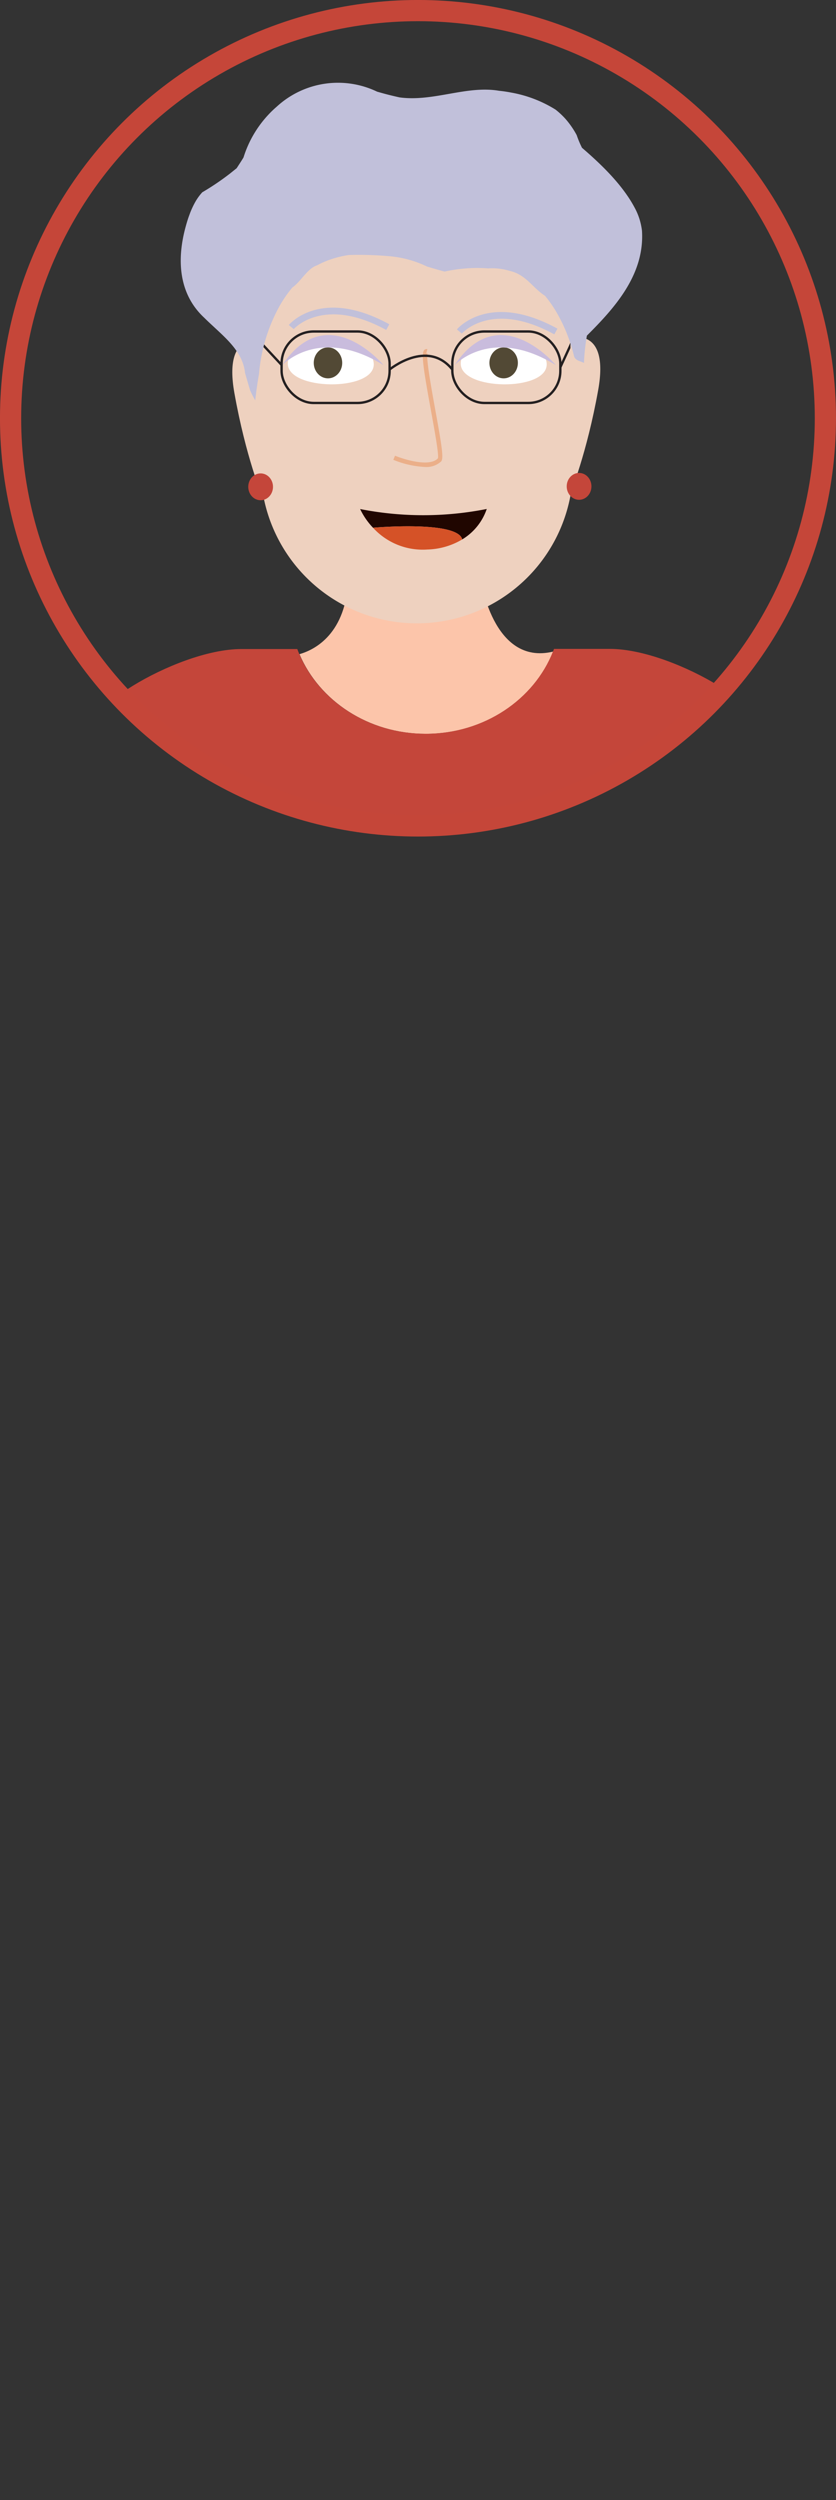 <svg xmlns="http://www.w3.org/2000/svg" xmlns:xlink="http://www.w3.org/1999/xlink" viewBox="0 0 223.67 668.46"><rect x="0" y="0" width="223.67" height="668.46" fill="#333333" stroke="none"/><defs><style>.cls-1,.cls-14,.cls-7{fill:none;stroke-miterlimit:10;}.cls-1{stroke:#c54639;stroke-width:5.67px;}.cls-2{clip-path:url(#clip-path);}.cls-3{fill:#eed1bf;}.cls-4{fill:#fcc5aa;}.cls-5{fill:#d9dceb;}.cls-6{fill:#074368;}.cls-7{stroke:#c1c0da;stroke-width:1.01px;}.cls-8{fill:#c4463a;}.cls-9{fill:#fff;}.cls-10{fill:#524935;}.cls-11{fill:#c9bcdd;}.cls-12{fill:#ebaf89;}.cls-13{fill:#c1c0da;}.cls-14{stroke:#231f20;stroke-width:0.63px;}.cls-15{fill:#200600;}.cls-16{fill:#d55227;}</style><clipPath id="clip-path"><circle id="Krog" class="cls-1" cx="111.83" cy="111.83" r="109"/></clipPath></defs><g id="Layer_2" data-name="Layer 2"><g id="Layer_1-2" data-name="Layer 1"><g class="cls-2"><path id="Koza" class="cls-3" d="M24.59,354.23s-5.88,46.38,25.9,51V353.1Z"/><path id="Koza-2" data-name="Koza" class="cls-3" d="M199,359.41s5.88,46.38-25.9,51V358.28Z"/><path id="Vrat" class="cls-4" d="M148,174.21c-5.1,12.81-18.42,22-34.07,22-15.37,0-28.5-8.84-33.8-21.31,4-1.14,12.58-5.35,13.09-20.48h35.3S131.71,178.16,148,174.21Z"/><path class="cls-5" d="M9.19,372.11l51.93-2V223s-12-61-30.45-27.88Q15.34,287.63,9.19,372.11Z"/><path class="cls-5" d="M217.61,372.11l-51.94-2V223s12-61,30.46-27.88Q211.46,287.63,217.61,372.11Z"/><path id="Koza-3" data-name="Koza" class="cls-3" d="M99.11,644.16l-30.69,4.17c3.61-2.34,5.93-4.17,5.93-4.17Z"/><path id="Koza-4" data-name="Koza" class="cls-3" d="M165.83,648.33l-30.69-4.17h24.77S162.23,646,165.83,648.33Z"/><path id="cevlje" class="cls-6" d="M99.11,644.16v20.39h-15v-5.82S51.06,670.89,36.55,668c0,0-16.55-2.23,8.86-11.39,19-6.85,22.83-8.27,22.83-8.27l.17,0h0Z"/><path id="cevlje-2" data-name="cevlje" class="cls-6" d="M197.7,668c-14.5,2.87-47.57-9.29-47.57-9.29v5.82h-15V644.16l30.69,4.17h0l.17,0s3.83,1.42,22.84,8.27C214.25,665.79,197.7,668,197.7,668Z"/><path class="cls-7" d="M52.33,341.07c.14-12.11,61.31,48.45,119,0"/><polygon id="Hlace" class="cls-6" points="183.8 367.49 183.8 395.43 161.06 644.16 135.08 644.16 118.63 440.39 99.16 644.16 71.98 644.16 50.99 395.43 50.99 367.49 183.8 367.49"/><path id="Majica" class="cls-8" d="M198.74,194.14c-4.83.58-10.78,7.47-16.38,24.68,0,5,2.85,36.81-7.21,51.12C173,292.45,181,344.4,183.8,367.49c-56.74,46.95-129,1.63-132.81,0,2.74-22.76,6.89-75.42,4.78-97.64-11.22-15.34-10.58-51.69-10.58-51.69-5.54-16.71-11.39-23.45-16.16-24-11.84-1.38,17.48-20.63,35.57-20.63H79.54q.25.69.54,1.35c5.3,12.47,18.43,21.31,33.8,21.31,15.65,0,29-9.15,34.07-22,.1-.23.19-.47.28-.7h14.94C181.26,173.51,210.58,192.76,198.74,194.14Z"/><path id="Koza-5" data-name="Koza" class="cls-3" d="M107.43,37.1h8.2a37.7,37.7,0,0,1,37.7,37.7v50.06a41.8,41.8,0,0,1-41.8,41.8h0a41.8,41.8,0,0,1-41.8-41.8V74.79a37.7,37.7,0,0,1,37.7-37.7Z"/><path class="cls-9" d="M100,97.46c.09-8-22.94-8.35-23-.3C76.87,104.42,99.9,104.73,100,97.46Z"/><path class="cls-9" d="M146.27,97.46c.09-8-22.94-8.35-23-.3C123.16,104.42,146.19,104.73,146.27,97.46Z"/><ellipse class="cls-10" cx="87.75" cy="97.02" rx="3.81" ry="4.14"/><ellipse class="cls-10" cx="134.75" cy="97.02" rx="3.81" ry="4.14"/><path id="Oci" class="cls-11" d="M75.52,97.63s9.79-10.67,27.1,0C102.62,97.63,87.56,79.55,75.52,97.63Z"/><path id="Oci-2" data-name="Oci" class="cls-11" d="M121.63,97.63s9.78-10.67,27.09,0C148.72,97.63,133.67,79.55,121.63,97.63Z"/><g id="Nos"><path class="cls-12" d="M113.64,124.85a25.7,25.7,0,0,1-8.41-1.91l.46-1.1c2.43,1,9.24,3.12,11.47.7.32-.83-.91-7.55-1.9-13-2.1-11.49-2.61-15.2-1.7-16a.84.84,0,0,1,.78-.19l-.3,1.16a.37.37,0,0,0,.38-.14c-.54,1,.94,9.1,2,15,1.86,10.16,2.3,13.22,1.61,14A5.83,5.83,0,0,1,113.64,124.85Z"/></g><path id="Obrve" class="cls-13" d="M103.33,88.22C86.47,79,78.66,87.93,78.59,88L77.26,86.9c.35-.42,8.8-10.12,26.9-.2Z"/><path id="Obrve-2" data-name="Obrve" class="cls-13" d="M148.31,89.4c-16.87-9.25-24.67-.3-24.74-.21l-1.33-1.12c.35-.41,8.8-10.12,26.9-.2Z"/><g id="ocala"><rect class="cls-14" x="121.02" y="88.63" width="28.9" height="19.11" rx="8.59"/><rect class="cls-14" x="75.34" y="88.63" width="28.9" height="19.11" rx="8.59"/><path class="cls-14" d="M104.23,98.8s10.1-8.29,16.79,0"/><line class="cls-14" x1="69.73" y1="91.55" x2="75.34" y2="97.58"/><line class="cls-14" x1="153.33" y1="90.79" x2="149.92" y2="98.19"/></g><path id="Koza-6" data-name="Koza" class="cls-3" d="M152.62,90.38s10.48-3.19,7.43,13.86-7.43,27.6-7.43,27.6Z"/><path id="Koza-7" data-name="Koza" class="cls-3" d="M70.14,91.22S59.66,88,62.71,105.08s7.43,27.6,7.43,27.6Z"/><ellipse id="Uhani" class="cls-8" cx="69.73" cy="130.16" rx="3.31" ry="3.59"/><ellipse id="Uhani-2" data-name="Uhani" class="cls-8" cx="154.93" cy="130.04" rx="3.31" ry="3.59"/><path class="cls-15" d="M130.23,136.08a15.23,15.23,0,0,1-6.56,8.14c-1.23-5.12-23.8-3.13-23.87-3.12a19.17,19.17,0,0,1-3.45-5A87.28,87.28,0,0,0,130.23,136.08Z"/><path class="cls-16" d="M123.67,144.22h0a19.17,19.17,0,0,1-9.32,2.7A18,18,0,0,1,99.8,141.1C99.87,141.09,122.44,139.1,123.67,144.22Z"/><polygon class="cls-15" points="99.8 141.1 99.8 141.1 99.8 141.1 99.8 141.1"/><path id="Lasje" class="cls-13" d="M68.29,107.05c.25-2.32.58-4.69,1-7a45.4,45.4,0,0,1,5.45-18.13,32.74,32.74,0,0,1,3.48-5.05c2.28-1.57,4.05-5.12,6.59-5.92A24.61,24.61,0,0,1,89,69.18a27.06,27.06,0,0,1,4.36-1,92.67,92.67,0,0,1,10.9.33,28.71,28.71,0,0,1,10,2.76c1.56.46,3.12.93,4.69,1.34a40.69,40.69,0,0,1,5.81-.85,38.09,38.09,0,0,1,5.85,0,16.11,16.11,0,0,1,3,.08,16.78,16.78,0,0,1,2.85.61c4.31,1,6.08,4.56,9.36,6.64.64.77,1.25,1.58,1.82,2.42s1.12,1.72,1.62,2.62a42.79,42.79,0,0,1,2.61,5.58,44.77,44.77,0,0,1,1.75,5.67c.52,1.11,1.57,1.11,2.62,1.66.05-1.22.14-2.45.27-3.67s.31-2.43.51-3.63c7.42-7.4,15.49-16.29,14.74-28.06a17.74,17.74,0,0,0-.68-3.15,17.3,17.3,0,0,0-1.35-3.13c-.54-1-1.14-2-1.79-2.94-3.26-4.82-7.85-9.18-12.23-12.95a26.17,26.17,0,0,1-1.42-3.39,23.17,23.17,0,0,0-1.41-2.3,22.18,22.18,0,0,0-1.64-2.09,21.29,21.29,0,0,0-2.6-2.42,33.47,33.47,0,0,0-11.88-4.56c-1.07-.21-2.16-.37-3.25-.48-8.69-1.48-17.56,3-26.61,1.77-1-.22-2-.46-3-.71s-2-.54-3-.82a24.2,24.2,0,0,0-26.85,4,28,28,0,0,0-2.35,2.27,29.6,29.6,0,0,0-6.55,11.32c-.6,1-1.21,1.91-1.83,2.87L61.6,46.35a68.53,68.53,0,0,1-7.48,5.06,14.24,14.24,0,0,0-2,2.81,22.54,22.54,0,0,0-1.46,3.27c-.38,1-.71,2.1-1,3.17-2.34,8.56-2,17.83,5,24.31.77.77,1.56,1.5,2.35,2.23,3.93,3.66,8,7.19,8.55,12.53.45,1.56.9,3.1,1.35,4.61A29.1,29.1,0,0,0,68.29,107.05Z"/></g><circle id="Krog-2" data-name="Krog" class="cls-1" cx="111.83" cy="111.83" r="109"/></g></g></svg>
